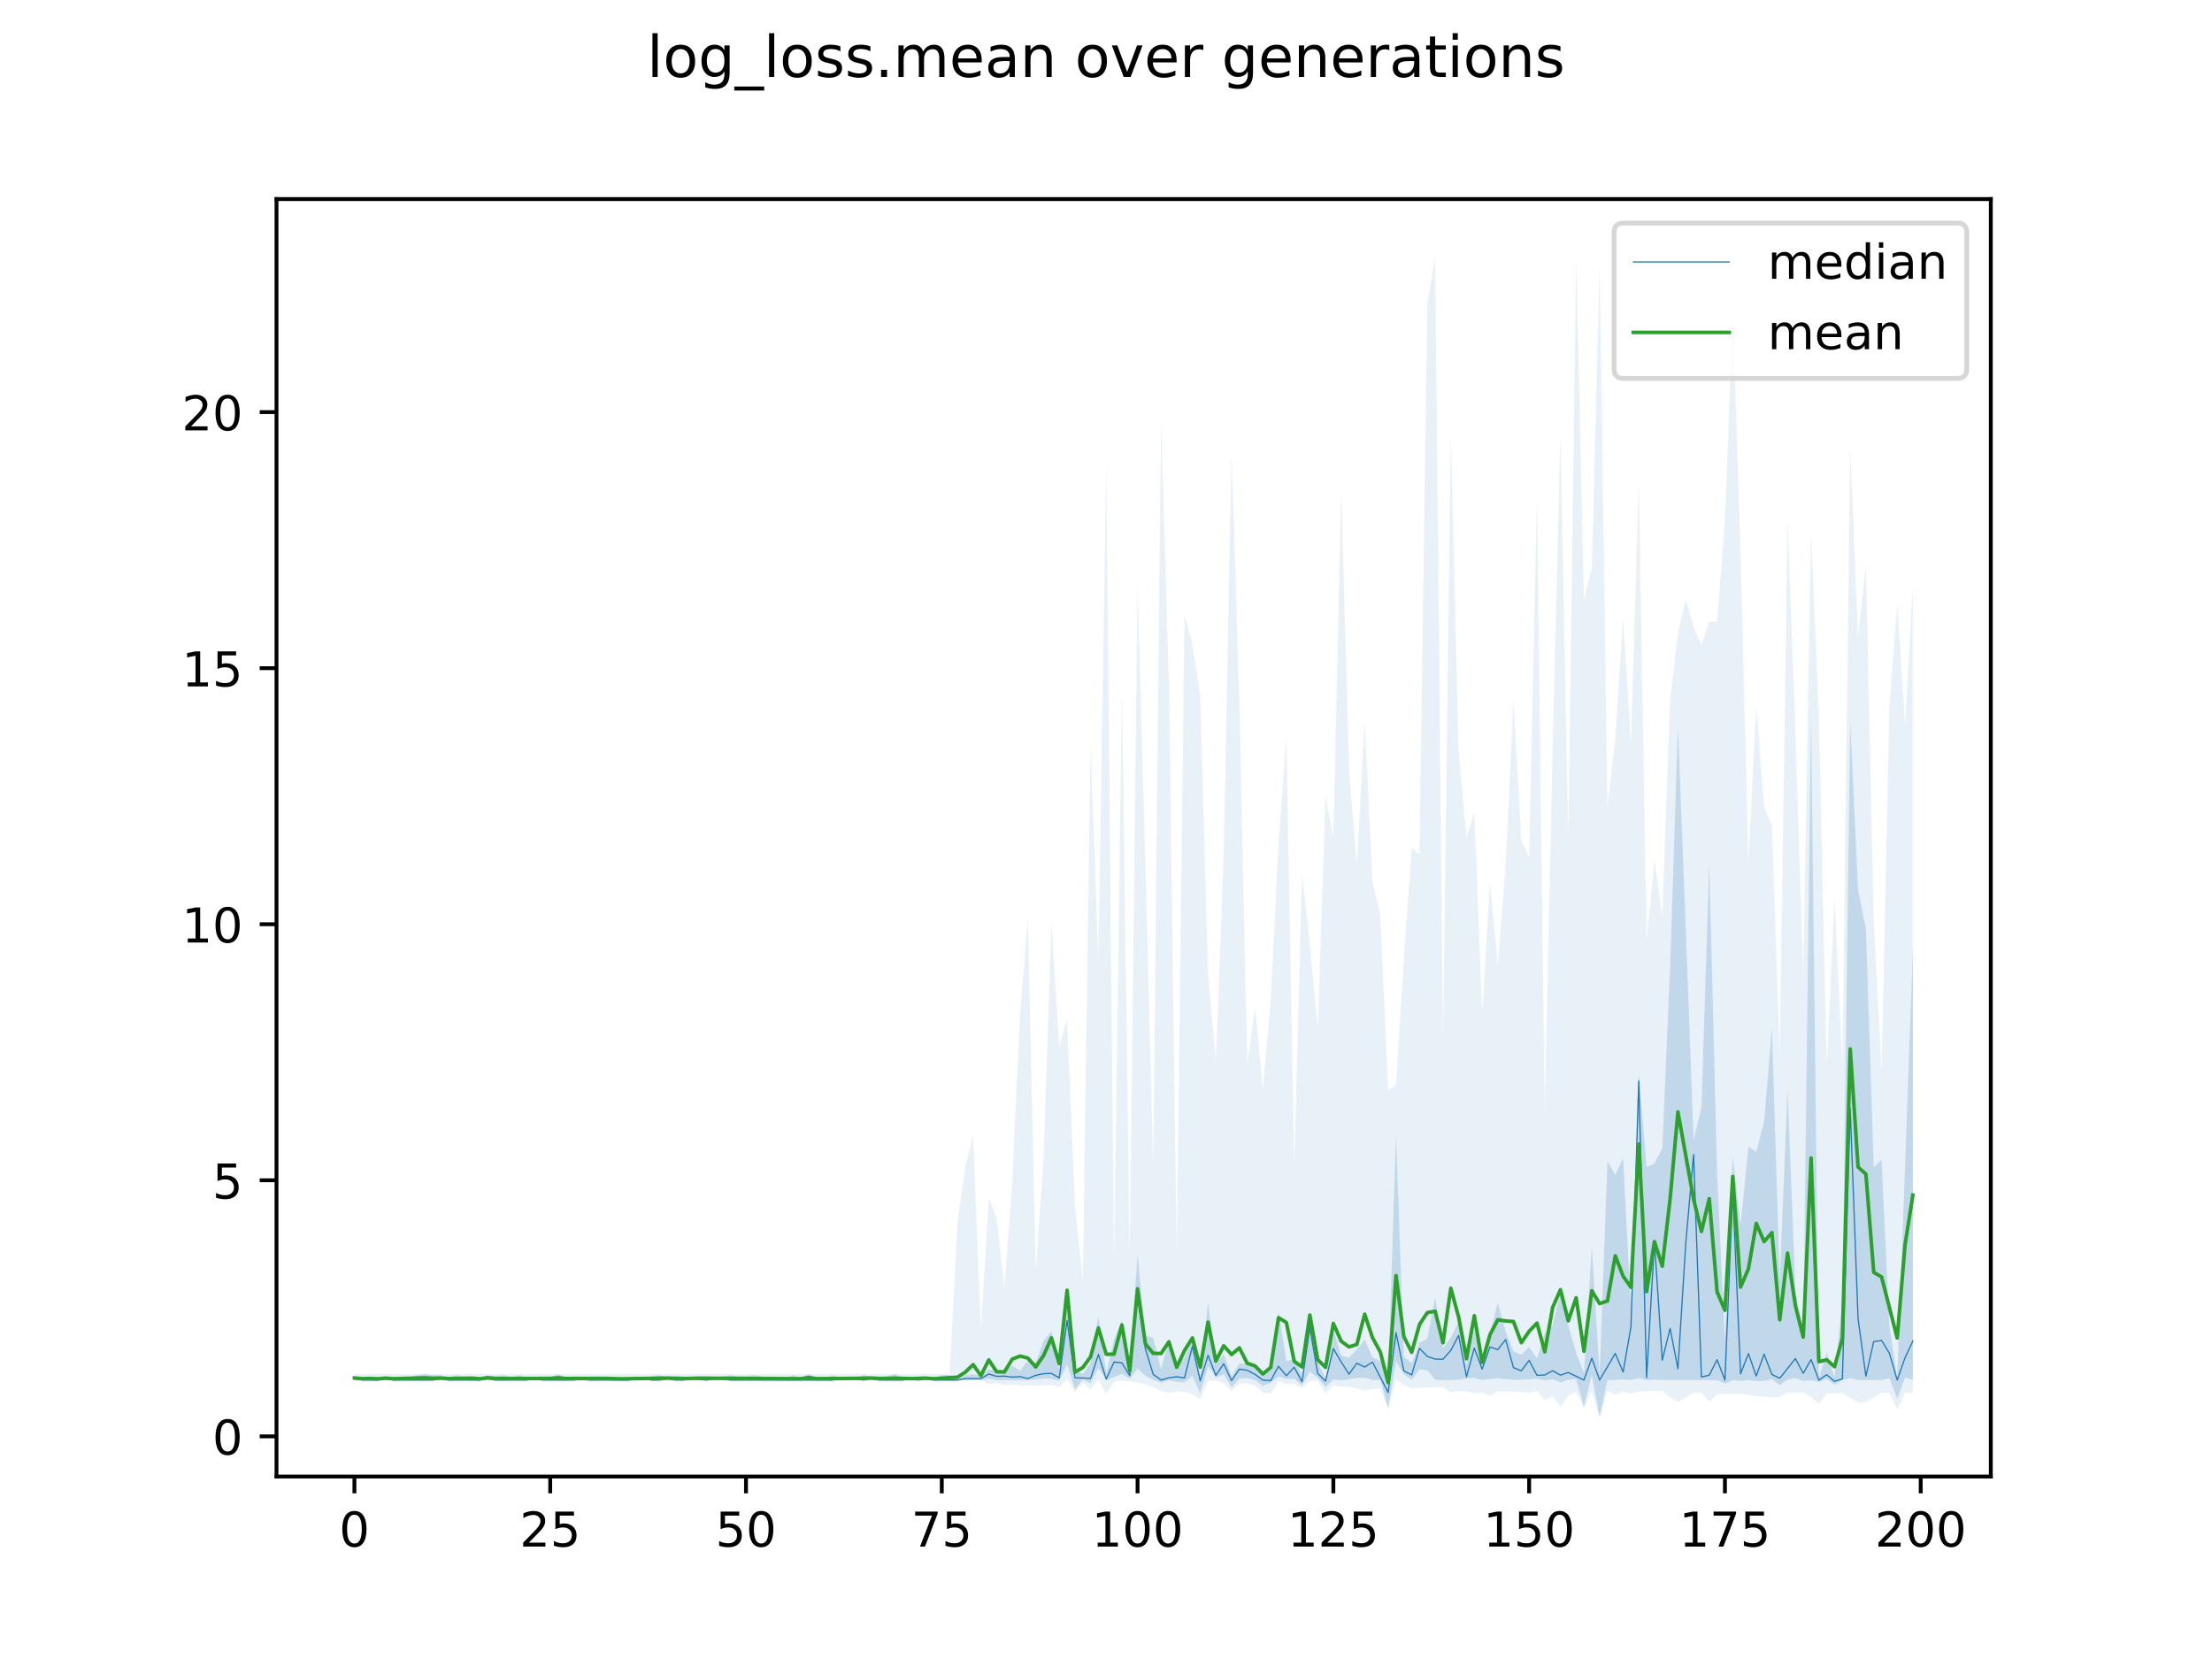 <?xml version="1.0" encoding="utf-8" standalone="no"?>
<!DOCTYPE svg PUBLIC "-//W3C//DTD SVG 1.1//EN"
  "http://www.w3.org/Graphics/SVG/1.1/DTD/svg11.dtd">
<!-- Created with matplotlib (https://matplotlib.org/) -->
<svg height="345.6pt" version="1.1" viewBox="0 0 460.8 345.6" width="460.8pt" xmlns="http://www.w3.org/2000/svg" xmlns:xlink="http://www.w3.org/1999/xlink">
 <defs>
  <style type="text/css">
*{stroke-linecap:butt;stroke-linejoin:round;}
  </style>
 </defs>
 <g id="figure_1">
  <g id="patch_1">
   <path d="M 0 345.6 
L 460.8 345.6 
L 460.8 0 
L 0 0 
z
" style="fill:#ffffff;"/>
  </g>
  <g id="axes_1">
   <g id="patch_2">
    <path d="M 57.6 307.584 
L 414.72 307.584 
L 414.72 41.472 
L 57.6 41.472 
z
" style="fill:#ffffff;"/>
   </g>
   <g id="PolyCollection_1">
    <path clip-path="url(#pdc8ba66b6f)" d="M 73.833 286.732 
L 73.833 287.497 
L 75.464 287.497 
L 77.096 287.497 
L 78.727 287.497 
L 80.358 287.497 
L 81.99 287.497 
L 83.621 287.497 
L 85.253 287.497 
L 86.884 287.497 
L 88.516 287.497 
L 90.147 287.497 
L 91.778 287.497 
L 93.41 287.497 
L 95.041 287.497 
L 96.673 287.497 
L 98.304 287.497 
L 99.936 287.497 
L 101.567 287.497 
L 103.198 287.497 
L 104.83 287.497 
L 106.461 287.497 
L 108.093 287.497 
L 109.724 287.497 
L 111.356 287.497 
L 112.987 287.497 
L 114.618 287.497 
L 116.25 287.497 
L 117.881 287.497 
L 119.513 287.497 
L 121.144 287.497 
L 122.776 287.497 
L 124.407 287.497 
L 126.038 287.497 
L 127.67 287.497 
L 129.301 287.497 
L 130.933 287.497 
L 132.564 287.497 
L 134.196 287.497 
L 135.827 287.497 
L 137.458 287.497 
L 139.09 287.497 
L 140.721 287.497 
L 142.353 287.497 
L 143.984 287.497 
L 145.616 287.497 
L 147.247 287.497 
L 148.879 287.497 
L 150.51 287.497 
L 152.141 287.497 
L 153.773 287.497 
L 155.404 287.497 
L 157.036 287.497 
L 158.667 287.497 
L 160.299 287.497 
L 161.93 287.497 
L 163.561 287.497 
L 165.193 287.497 
L 166.824 287.497 
L 168.456 287.497 
L 170.087 287.497 
L 171.719 287.497 
L 173.35 287.497 
L 174.981 287.497 
L 176.613 287.497 
L 178.244 287.497 
L 179.876 287.497 
L 181.507 287.497 
L 183.139 287.497 
L 184.77 287.497 
L 186.401 287.497 
L 188.033 287.497 
L 189.664 287.497 
L 191.296 287.497 
L 192.927 287.497 
L 194.559 287.497 
L 196.19 287.497 
L 197.821 287.497 
L 199.453 287.497 
L 201.084 287.497 
L 202.716 287.497 
L 204.347 287.497 
L 205.979 287.167 
L 207.61 287.497 
L 209.241 287.497 
L 210.873 287.518 
L 212.504 287.497 
L 214.136 287.497 
L 215.767 287.344 
L 217.399 287.186 
L 219.03 287.199 
L 220.661 287.656 
L 222.293 284.176 
L 223.924 289.396 
L 225.556 287.418 
L 227.187 288.16 
L 228.819 284.936 
L 230.45 287.509 
L 232.081 286.891 
L 233.713 286.151 
L 235.344 287.253 
L 236.976 285.095 
L 238.607 286.605 
L 240.239 287.438 
L 241.87 288.054 
L 243.501 287.497 
L 245.133 287.878 
L 246.764 287.947 
L 248.396 286.601 
L 250.027 290.218 
L 251.659 284.638 
L 253.29 286.992 
L 254.921 286.268 
L 256.553 288.962 
L 258.184 287.2 
L 259.816 287.063 
L 261.447 287.5 
L 263.079 288.737 
L 264.71 288.075 
L 266.341 286.742 
L 267.973 287.29 
L 269.604 287.221 
L 271.236 288.609 
L 272.867 285.716 
L 274.499 287.007 
L 276.13 288.924 
L 277.761 287.382 
L 279.393 287.542 
L 281.024 287.335 
L 282.656 287.044 
L 284.287 286.996 
L 285.919 287.49 
L 287.55 287.495 
L 289.181 293.288 
L 290.813 283.602 
L 292.444 286.24 
L 294.076 287.45 
L 295.707 285.253 
L 297.339 285.464 
L 298.97 287.407 
L 300.601 287.497 
L 302.233 287.496 
L 303.864 287.416 
L 305.496 287.174 
L 307.127 287.032 
L 308.759 287.497 
L 310.39 287.293 
L 312.021 287.095 
L 313.653 287.269 
L 315.284 287.445 
L 316.916 287.413 
L 318.547 287.33 
L 320.179 287.219 
L 321.81 287.558 
L 323.441 287.326 
L 325.073 287.986 
L 326.704 287.405 
L 328.336 287.29 
L 329.967 293.076 
L 331.599 286.437 
L 333.23 295.125 
L 334.862 287.434 
L 336.493 287.497 
L 338.124 287.358 
L 339.756 287.49 
L 341.387 287.084 
L 343.019 287.514 
L 344.65 287.416 
L 346.282 287.483 
L 347.913 287.495 
L 349.544 287.497 
L 351.176 287.495 
L 352.807 287.488 
L 354.439 287.494 
L 356.07 287.497 
L 357.702 287.497 
L 359.333 288.221 
L 360.964 287.497 
L 362.596 287.666 
L 364.227 287.493 
L 365.859 287.693 
L 367.49 287.671 
L 369.122 287.296 
L 370.753 288.536 
L 372.384 287.373 
L 374.016 287.092 
L 375.647 287.648 
L 377.279 287.545 
L 378.91 287.905 
L 380.542 287.294 
L 382.173 288.446 
L 383.804 287.499 
L 385.436 287.084 
L 387.067 287.497 
L 388.699 287.497 
L 390.33 287.495 
L 391.962 287.503 
L 393.593 287.084 
L 395.224 291.438 
L 396.856 286.938 
L 398.487 287.485 
L 398.487 197.789 
L 398.487 197.789 
L 396.856 242.996 
L 395.224 287.046 
L 393.593 276.34 
L 391.962 241.534 
L 390.33 243.176 
L 388.699 193.458 
L 387.067 185.48 
L 385.436 150.273 
L 383.804 271.06 
L 382.173 286.991 
L 380.542 281.734 
L 378.91 287.134 
L 377.279 148.979 
L 375.647 277.622 
L 374.016 268.861 
L 372.384 227.021 
L 370.753 266.631 
L 369.122 214.143 
L 367.49 233.672 
L 365.859 239.913 
L 364.227 238.902 
L 362.596 255.164 
L 360.964 240.866 
L 359.333 279.19 
L 357.702 244.427 
L 356.07 179.841 
L 354.439 230.682 
L 352.807 237.57 
L 351.176 193.326 
L 349.544 151.437 
L 347.913 201.487 
L 346.282 239.195 
L 344.65 242.358 
L 343.019 243.093 
L 341.387 223.61 
L 339.756 272.902 
L 338.124 241.265 
L 336.493 244.751 
L 334.862 241.896 
L 333.23 286.24 
L 331.599 259.564 
L 329.967 286.03 
L 328.336 281.818 
L 326.704 276.1 
L 325.073 269.453 
L 323.441 276.022 
L 321.81 277.713 
L 320.179 283.018 
L 318.547 280.588 
L 316.916 282.217 
L 315.284 281.495 
L 313.653 277.389 
L 312.021 271.306 
L 310.39 277.869 
L 308.759 283.506 
L 307.127 276.726 
L 305.496 284.264 
L 303.864 275.354 
L 302.233 278.663 
L 300.601 280.811 
L 298.97 270.199 
L 297.339 278.891 
L 295.707 279.703 
L 294.076 283.999 
L 292.444 282.603 
L 290.813 236.397 
L 289.181 287.328 
L 287.55 283.553 
L 285.919 282.745 
L 284.287 279.056 
L 282.656 281.091 
L 281.024 282.852 
L 279.393 282.365 
L 277.761 276.731 
L 276.13 287.198 
L 274.499 283.588 
L 272.867 274.95 
L 271.236 286.354 
L 269.604 283.224 
L 267.973 283.487 
L 266.341 273.161 
L 264.71 285.324 
L 263.079 286.257 
L 261.447 284.681 
L 259.816 284.097 
L 258.184 284.036 
L 256.553 286.633 
L 254.921 282.113 
L 253.29 284.095 
L 251.659 271.314 
L 250.027 286.569 
L 248.396 278.949 
L 246.764 282.794 
L 245.133 283.716 
L 243.501 278.968 
L 241.87 285.279 
L 240.239 278.721 
L 238.607 278.219 
L 236.976 261.251 
L 235.344 285.067 
L 233.713 274.993 
L 232.081 279.006 
L 230.45 286.098 
L 228.819 274.068 
L 227.187 284.007 
L 225.556 286.235 
L 223.924 285.132 
L 222.293 270.829 
L 220.661 285.218 
L 219.03 277.302 
L 217.399 279.37 
L 215.767 283.781 
L 214.136 283.376 
L 212.504 285.562 
L 210.873 284.477 
L 209.241 285.504 
L 207.61 285.522 
L 205.979 285.291 
L 204.347 286.608 
L 202.716 286.222 
L 201.084 286.477 
L 199.453 287.186 
L 197.821 286.477 
L 196.19 286.477 
L 194.559 287.073 
L 192.927 286.732 
L 191.296 286.732 
L 189.664 287.186 
L 188.033 286.987 
L 186.401 286.222 
L 184.77 286.732 
L 183.139 286.987 
L 181.507 286.732 
L 179.876 286.477 
L 178.244 287.186 
L 176.613 287.186 
L 174.981 286.987 
L 173.35 286.477 
L 171.719 287.186 
L 170.087 286.987 
L 168.456 286.222 
L 166.824 287.186 
L 165.193 286.477 
L 163.561 287.186 
L 161.93 286.987 
L 160.299 286.987 
L 158.667 286.732 
L 157.036 286.477 
L 155.404 286.732 
L 153.773 286.732 
L 152.141 286.477 
L 150.51 286.732 
L 148.879 286.987 
L 147.247 286.732 
L 145.616 286.732 
L 143.984 286.987 
L 142.353 286.732 
L 140.721 286.732 
L 139.09 286.987 
L 137.458 286.477 
L 135.827 286.732 
L 134.196 287.186 
L 132.564 286.732 
L 130.933 286.987 
L 129.301 287.186 
L 127.67 286.987 
L 126.038 286.732 
L 124.407 286.987 
L 122.776 286.987 
L 121.144 286.732 
L 119.513 286.732 
L 117.881 286.987 
L 116.25 286.222 
L 114.618 286.987 
L 112.987 286.987 
L 111.356 286.987 
L 109.724 286.987 
L 108.093 286.477 
L 106.461 286.987 
L 104.83 286.477 
L 103.198 286.732 
L 101.567 286.477 
L 99.936 287.186 
L 98.304 286.732 
L 96.673 286.732 
L 95.041 286.477 
L 93.41 286.987 
L 91.778 286.477 
L 90.147 286.477 
L 88.516 286.222 
L 86.884 286.477 
L 85.253 286.987 
L 83.621 286.732 
L 81.99 287.242 
L 80.358 286.987 
L 78.727 286.987 
L 77.096 286.987 
L 75.464 287.242 
L 73.833 286.732 
z
" style="fill:#1f77b4;fill-opacity:0.2;"/>
   </g>
   <g id="PolyCollection_2">
    <path clip-path="url(#pdc8ba66b6f)" d="M 73.833 286.222 
L 73.833 287.497 
L 75.464 287.497 
L 77.096 287.497 
L 78.727 287.497 
L 80.358 287.497 
L 81.99 287.497 
L 83.621 287.497 
L 85.253 287.497 
L 86.884 287.497 
L 88.516 287.497 
L 90.147 287.497 
L 91.778 287.497 
L 93.41 287.497 
L 95.041 287.497 
L 96.673 287.497 
L 98.304 287.497 
L 99.936 287.497 
L 101.567 287.497 
L 103.198 287.497 
L 104.83 287.497 
L 106.461 287.497 
L 108.093 287.497 
L 109.724 287.497 
L 111.356 287.497 
L 112.987 287.497 
L 114.618 287.497 
L 116.25 287.497 
L 117.881 287.497 
L 119.513 287.497 
L 121.144 287.497 
L 122.776 287.497 
L 124.407 287.497 
L 126.038 287.497 
L 127.67 287.497 
L 129.301 287.497 
L 130.933 287.497 
L 132.564 287.497 
L 134.196 287.497 
L 135.827 287.497 
L 137.458 287.497 
L 139.09 287.497 
L 140.721 287.497 
L 142.353 287.497 
L 143.984 287.497 
L 145.616 287.497 
L 147.247 287.497 
L 148.879 287.497 
L 150.51 287.497 
L 152.141 287.497 
L 153.773 287.497 
L 155.404 287.497 
L 157.036 287.497 
L 158.667 287.497 
L 160.299 287.497 
L 161.93 287.497 
L 163.561 287.497 
L 165.193 287.497 
L 166.824 287.497 
L 168.456 287.497 
L 170.087 287.497 
L 171.719 287.497 
L 173.35 287.497 
L 174.981 287.497 
L 176.613 287.497 
L 178.244 287.497 
L 179.876 287.497 
L 181.507 287.497 
L 183.139 287.497 
L 184.77 287.497 
L 186.401 287.497 
L 188.033 287.497 
L 189.664 287.497 
L 191.296 287.497 
L 192.927 287.497 
L 194.559 287.497 
L 196.19 287.497 
L 197.821 287.497 
L 199.453 287.497 
L 201.084 287.497 
L 202.716 287.497 
L 204.347 287.497 
L 205.979 288.37 
L 207.61 288.067 
L 209.241 288.475 
L 210.873 288.455 
L 212.504 288.646 
L 214.136 288.546 
L 215.767 288.645 
L 217.399 288.551 
L 219.03 288.554 
L 220.661 289.041 
L 222.293 287.251 
L 223.924 289.951 
L 225.556 288.035 
L 227.187 289.483 
L 228.819 287.469 
L 230.45 290.341 
L 232.081 287.849 
L 233.713 287.542 
L 235.344 287.751 
L 236.976 288.004 
L 238.607 288.408 
L 240.239 289.05 
L 241.87 289.746 
L 243.501 290.172 
L 245.133 289.827 
L 246.764 289.916 
L 248.396 290.471 
L 250.027 291.505 
L 251.659 287.689 
L 253.29 287.598 
L 254.921 288.129 
L 256.553 289.844 
L 258.184 288.215 
L 259.816 288.211 
L 261.447 288.663 
L 263.079 290.166 
L 264.71 290.24 
L 266.341 287.734 
L 267.973 288.375 
L 269.604 288.278 
L 271.236 289.19 
L 272.867 287.672 
L 274.499 287.686 
L 276.13 290.155 
L 277.761 288.635 
L 279.393 288.884 
L 281.024 288.865 
L 282.656 289.338 
L 284.287 289.64 
L 285.919 289.343 
L 287.55 289.314 
L 289.181 293.454 
L 290.813 287.314 
L 292.444 288.521 
L 294.076 289.17 
L 295.707 289.076 
L 297.339 289.012 
L 298.97 288.989 
L 300.601 288.954 
L 302.233 290.109 
L 303.864 289.773 
L 305.496 289.836 
L 307.127 290.194 
L 308.759 290.146 
L 310.39 290.778 
L 312.021 289.889 
L 313.653 289.9 
L 315.284 289.891 
L 316.916 289.88 
L 318.547 290.198 
L 320.179 289.784 
L 321.81 291.611 
L 323.441 290.835 
L 325.073 293.082 
L 326.704 290.764 
L 328.336 289.9 
L 329.967 293.29 
L 331.599 289.798 
L 333.23 295.488 
L 334.862 289.707 
L 336.493 290.608 
L 338.124 289.874 
L 339.756 290.326 
L 341.387 289.866 
L 343.019 289.826 
L 344.65 289.775 
L 346.282 289.764 
L 347.913 291.098 
L 349.544 292.083 
L 351.176 291.153 
L 352.807 290.11 
L 354.439 290.212 
L 356.07 291.94 
L 357.702 290.451 
L 359.333 290.399 
L 360.964 290.351 
L 362.596 290.348 
L 364.227 290.56 
L 365.859 290.851 
L 367.49 290.885 
L 369.122 291.15 
L 370.753 291.015 
L 372.384 290.124 
L 374.016 290.098 
L 375.647 290.082 
L 377.279 291.019 
L 378.91 292.454 
L 380.542 290.262 
L 382.173 290.26 
L 383.804 290.197 
L 385.436 291.225 
L 387.067 292.115 
L 388.699 292.1 
L 390.33 291.164 
L 391.962 290.159 
L 393.593 290.147 
L 395.224 293.671 
L 396.856 290.053 
L 398.487 290.266 
L 398.487 121.975 
L 398.487 121.975 
L 396.856 151.036 
L 395.224 125.617 
L 393.593 147.431 
L 391.962 223.029 
L 390.33 191.906 
L 388.699 117.762 
L 387.067 132.824 
L 385.436 93.436 
L 383.804 222.27 
L 382.173 186.782 
L 380.542 222.051 
L 378.91 149.403 
L 377.279 110.427 
L 375.647 203.529 
L 374.016 152.886 
L 372.384 108.16 
L 370.753 219.914 
L 369.122 171.933 
L 367.49 168.052 
L 365.859 147.036 
L 364.227 179.492 
L 362.596 115.635 
L 360.964 64.785 
L 359.333 108.635 
L 357.702 129.504 
L 356.07 129.471 
L 354.439 134.36 
L 352.807 130.584 
L 351.176 124.895 
L 349.544 131.8 
L 347.913 145.584 
L 346.282 190.962 
L 344.65 179.14 
L 343.019 196.061 
L 341.387 100.478 
L 339.756 154.942 
L 338.124 128.77 
L 336.493 153.81 
L 334.862 168.304 
L 333.23 55.122 
L 331.599 118.248 
L 329.967 124.972 
L 328.336 53.568 
L 326.704 174.778 
L 325.073 90.378 
L 323.441 155.504 
L 321.81 231.671 
L 320.179 103.439 
L 318.547 178.567 
L 316.916 175.069 
L 315.284 145.821 
L 313.653 180.083 
L 312.021 201.069 
L 310.39 183.806 
L 308.759 211.051 
L 307.127 169.207 
L 305.496 174.593 
L 303.864 156.803 
L 302.233 90.132 
L 300.601 216.989 
L 298.97 53.568 
L 297.339 63.011 
L 295.707 177.931 
L 294.076 176.701 
L 292.444 199.683 
L 290.813 226.033 
L 289.181 227.171 
L 287.55 190.745 
L 285.919 183.638 
L 284.287 150.424 
L 282.656 180.173 
L 281.024 160.185 
L 279.393 102.236 
L 277.761 174.509 
L 276.13 165.766 
L 274.499 214.33 
L 272.867 196.482 
L 271.236 181.99 
L 269.604 242.806 
L 267.973 153.743 
L 266.341 175.73 
L 264.71 208.319 
L 263.079 226.848 
L 261.447 209.757 
L 259.816 221.989 
L 258.184 146.118 
L 256.553 94.24 
L 254.921 177.876 
L 253.29 220.993 
L 251.659 202.998 
L 250.027 144.722 
L 248.396 134.247 
L 246.764 128.001 
L 245.133 261.243 
L 243.501 142.028 
L 241.87 88.083 
L 240.239 242.524 
L 238.607 180.004 
L 236.976 122.052 
L 235.344 262.038 
L 233.713 143.511 
L 232.081 263.576 
L 230.45 96.379 
L 228.819 199.981 
L 227.187 155.066 
L 225.556 266.957 
L 223.924 251.305 
L 222.293 212.162 
L 220.661 217.89 
L 219.03 192.146 
L 217.399 241.062 
L 215.767 264.832 
L 214.136 191.275 
L 212.504 210.736 
L 210.873 246.174 
L 209.241 268.381 
L 207.61 253.762 
L 205.979 249.53 
L 204.347 277.178 
L 202.716 236.614 
L 201.084 242.99 
L 199.453 254.6 
L 197.821 286.222 
L 196.19 286.222 
L 194.559 286.222 
L 192.927 286.222 
L 191.296 286.222 
L 189.664 286.222 
L 188.033 286.222 
L 186.401 286.222 
L 184.77 286.222 
L 183.139 286.222 
L 181.507 286.222 
L 179.876 286.222 
L 178.244 286.222 
L 176.613 286.222 
L 174.981 286.222 
L 173.35 286.222 
L 171.719 286.222 
L 170.087 286.222 
L 168.456 286.222 
L 166.824 286.222 
L 165.193 286.222 
L 163.561 286.222 
L 161.93 286.222 
L 160.299 286.222 
L 158.667 286.222 
L 157.036 286.222 
L 155.404 286.222 
L 153.773 286.222 
L 152.141 286.222 
L 150.51 286.222 
L 148.879 286.222 
L 147.247 286.222 
L 145.616 286.222 
L 143.984 286.222 
L 142.353 286.222 
L 140.721 286.222 
L 139.09 286.222 
L 137.458 286.222 
L 135.827 286.222 
L 134.196 286.222 
L 132.564 286.222 
L 130.933 286.222 
L 129.301 286.222 
L 127.67 286.222 
L 126.038 286.222 
L 124.407 286.222 
L 122.776 286.222 
L 121.144 286.222 
L 119.513 286.222 
L 117.881 286.222 
L 116.25 286.222 
L 114.618 286.222 
L 112.987 286.222 
L 111.356 286.222 
L 109.724 286.222 
L 108.093 286.222 
L 106.461 286.222 
L 104.83 286.222 
L 103.198 286.222 
L 101.567 286.222 
L 99.936 286.222 
L 98.304 286.222 
L 96.673 286.222 
L 95.041 286.222 
L 93.41 286.222 
L 91.778 286.222 
L 90.147 286.222 
L 88.516 286.222 
L 86.884 286.222 
L 85.253 286.222 
L 83.621 286.222 
L 81.99 286.222 
L 80.358 286.222 
L 78.727 286.222 
L 77.096 286.222 
L 75.464 286.222 
L 73.833 286.222 
z
" style="fill:#1f77b4;fill-opacity:0.1;"/>
   </g>
   <g id="matplotlib.axis_1">
    <g id="xtick_1">
     <g id="line2d_1">
      <defs>
       <path d="M 0 0 
L 0 3.5 
" id="m7d09777643" style="stroke:#000000;stroke-width:0.8;"/>
      </defs>
      <g>
       <use style="stroke:#000000;stroke-width:0.8;" x="73.833" xlink:href="#m7d09777643" y="307.584"/>
      </g>
     </g>
     <g id="text_1">
      <!-- 0 -->
      <defs>
       <path d="M 31.781 66.406 
Q 24.172 66.406 20.328 58.906 
Q 16.5 51.422 16.5 36.375 
Q 16.5 21.391 20.328 13.891 
Q 24.172 6.391 31.781 6.391 
Q 39.453 6.391 43.281 13.891 
Q 47.125 21.391 47.125 36.375 
Q 47.125 51.422 43.281 58.906 
Q 39.453 66.406 31.781 66.406 
z
M 31.781 74.219 
Q 44.047 74.219 50.516 64.516 
Q 56.984 54.828 56.984 36.375 
Q 56.984 17.969 50.516 8.266 
Q 44.047 -1.422 31.781 -1.422 
Q 19.531 -1.422 13.062 8.266 
Q 6.594 17.969 6.594 36.375 
Q 6.594 54.828 13.062 64.516 
Q 19.531 74.219 31.781 74.219 
z
" id="DejaVuSans-48"/>
      </defs>
      <g transform="translate(70.651 322.182)scale(0.1 -0.1)">
       <use xlink:href="#DejaVuSans-48"/>
      </g>
     </g>
    </g>
    <g id="xtick_2">
     <g id="line2d_2">
      <g>
       <use style="stroke:#000000;stroke-width:0.8;" x="114.618" xlink:href="#m7d09777643" y="307.584"/>
      </g>
     </g>
     <g id="text_2">
      <!-- 25 -->
      <defs>
       <path d="M 19.188 8.297 
L 53.609 8.297 
L 53.609 0 
L 7.328 0 
L 7.328 8.297 
Q 12.938 14.109 22.625 23.891 
Q 32.328 33.688 34.812 36.531 
Q 39.547 41.844 41.422 45.531 
Q 43.312 49.219 43.312 52.781 
Q 43.312 58.594 39.234 62.25 
Q 35.156 65.922 28.609 65.922 
Q 23.969 65.922 18.812 64.312 
Q 13.672 62.703 7.812 59.422 
L 7.812 69.391 
Q 13.766 71.781 18.938 73 
Q 24.125 74.219 28.422 74.219 
Q 39.75 74.219 46.484 68.547 
Q 53.219 62.891 53.219 53.422 
Q 53.219 48.922 51.531 44.891 
Q 49.859 40.875 45.406 35.406 
Q 44.188 33.984 37.641 27.219 
Q 31.109 20.453 19.188 8.297 
z
" id="DejaVuSans-50"/>
       <path d="M 10.797 72.906 
L 49.516 72.906 
L 49.516 64.594 
L 19.828 64.594 
L 19.828 46.734 
Q 21.969 47.469 24.109 47.828 
Q 26.266 48.188 28.422 48.188 
Q 40.625 48.188 47.75 41.5 
Q 54.891 34.812 54.891 23.391 
Q 54.891 11.625 47.562 5.094 
Q 40.234 -1.422 26.906 -1.422 
Q 22.312 -1.422 17.547 -0.641 
Q 12.797 0.141 7.719 1.703 
L 7.719 11.625 
Q 12.109 9.234 16.797 8.062 
Q 21.484 6.891 26.703 6.891 
Q 35.156 6.891 40.078 11.328 
Q 45.016 15.766 45.016 23.391 
Q 45.016 31 40.078 35.438 
Q 35.156 39.891 26.703 39.891 
Q 22.75 39.891 18.812 39.016 
Q 14.891 38.141 10.797 36.281 
z
" id="DejaVuSans-53"/>
      </defs>
      <g transform="translate(108.256 322.182)scale(0.1 -0.1)">
       <use xlink:href="#DejaVuSans-50"/>
       <use x="63.623" xlink:href="#DejaVuSans-53"/>
      </g>
     </g>
    </g>
    <g id="xtick_3">
     <g id="line2d_3">
      <g>
       <use style="stroke:#000000;stroke-width:0.8;" x="155.404" xlink:href="#m7d09777643" y="307.584"/>
      </g>
     </g>
     <g id="text_3">
      <!-- 50 -->
      <g transform="translate(149.042 322.182)scale(0.1 -0.1)">
       <use xlink:href="#DejaVuSans-53"/>
       <use x="63.623" xlink:href="#DejaVuSans-48"/>
      </g>
     </g>
    </g>
    <g id="xtick_4">
     <g id="line2d_4">
      <g>
       <use style="stroke:#000000;stroke-width:0.8;" x="196.19" xlink:href="#m7d09777643" y="307.584"/>
      </g>
     </g>
     <g id="text_4">
      <!-- 75 -->
      <defs>
       <path d="M 8.203 72.906 
L 55.078 72.906 
L 55.078 68.703 
L 28.609 0 
L 18.312 0 
L 43.219 64.594 
L 8.203 64.594 
z
" id="DejaVuSans-55"/>
      </defs>
      <g transform="translate(189.827 322.182)scale(0.1 -0.1)">
       <use xlink:href="#DejaVuSans-55"/>
       <use x="63.623" xlink:href="#DejaVuSans-53"/>
      </g>
     </g>
    </g>
    <g id="xtick_5">
     <g id="line2d_5">
      <g>
       <use style="stroke:#000000;stroke-width:0.8;" x="236.976" xlink:href="#m7d09777643" y="307.584"/>
      </g>
     </g>
     <g id="text_5">
      <!-- 100 -->
      <defs>
       <path d="M 12.406 8.297 
L 28.516 8.297 
L 28.516 63.922 
L 10.984 60.406 
L 10.984 69.391 
L 28.422 72.906 
L 38.281 72.906 
L 38.281 8.297 
L 54.391 8.297 
L 54.391 0 
L 12.406 0 
z
" id="DejaVuSans-49"/>
      </defs>
      <g transform="translate(227.432 322.182)scale(0.1 -0.1)">
       <use xlink:href="#DejaVuSans-49"/>
       <use x="63.623" xlink:href="#DejaVuSans-48"/>
       <use x="127.246" xlink:href="#DejaVuSans-48"/>
      </g>
     </g>
    </g>
    <g id="xtick_6">
     <g id="line2d_6">
      <g>
       <use style="stroke:#000000;stroke-width:0.8;" x="277.761" xlink:href="#m7d09777643" y="307.584"/>
      </g>
     </g>
     <g id="text_6">
      <!-- 125 -->
      <g transform="translate(268.218 322.182)scale(0.1 -0.1)">
       <use xlink:href="#DejaVuSans-49"/>
       <use x="63.623" xlink:href="#DejaVuSans-50"/>
       <use x="127.246" xlink:href="#DejaVuSans-53"/>
      </g>
     </g>
    </g>
    <g id="xtick_7">
     <g id="line2d_7">
      <g>
       <use style="stroke:#000000;stroke-width:0.8;" x="318.547" xlink:href="#m7d09777643" y="307.584"/>
      </g>
     </g>
     <g id="text_7">
      <!-- 150 -->
      <g transform="translate(309.003 322.182)scale(0.1 -0.1)">
       <use xlink:href="#DejaVuSans-49"/>
       <use x="63.623" xlink:href="#DejaVuSans-53"/>
       <use x="127.246" xlink:href="#DejaVuSans-48"/>
      </g>
     </g>
    </g>
    <g id="xtick_8">
     <g id="line2d_8">
      <g>
       <use style="stroke:#000000;stroke-width:0.8;" x="359.333" xlink:href="#m7d09777643" y="307.584"/>
      </g>
     </g>
     <g id="text_8">
      <!-- 175 -->
      <g transform="translate(349.789 322.182)scale(0.1 -0.1)">
       <use xlink:href="#DejaVuSans-49"/>
       <use x="63.623" xlink:href="#DejaVuSans-55"/>
       <use x="127.246" xlink:href="#DejaVuSans-53"/>
      </g>
     </g>
    </g>
    <g id="xtick_9">
     <g id="line2d_9">
      <g>
       <use style="stroke:#000000;stroke-width:0.8;" x="400.119" xlink:href="#m7d09777643" y="307.584"/>
      </g>
     </g>
     <g id="text_9">
      <!-- 200 -->
      <g transform="translate(390.575 322.182)scale(0.1 -0.1)">
       <use xlink:href="#DejaVuSans-50"/>
       <use x="63.623" xlink:href="#DejaVuSans-48"/>
       <use x="127.246" xlink:href="#DejaVuSans-48"/>
      </g>
     </g>
    </g>
   </g>
   <g id="matplotlib.axis_2">
    <g id="ytick_1">
     <g id="line2d_10">
      <defs>
       <path d="M 0 0 
L -3.5 0 
" id="m03cbb1a888" style="stroke:#000000;stroke-width:0.8;"/>
      </defs>
      <g>
       <use style="stroke:#000000;stroke-width:0.8;" x="57.6" xlink:href="#m03cbb1a888" y="299.217"/>
      </g>
     </g>
     <g id="text_10">
      <!-- 0 -->
      <g transform="translate(44.237 303.017)scale(0.1 -0.1)">
       <use xlink:href="#DejaVuSans-48"/>
      </g>
     </g>
    </g>
    <g id="ytick_2">
     <g id="line2d_11">
      <g>
       <use style="stroke:#000000;stroke-width:0.8;" x="57.6" xlink:href="#m03cbb1a888" y="245.875"/>
      </g>
     </g>
     <g id="text_11">
      <!-- 5 -->
      <g transform="translate(44.237 249.674)scale(0.1 -0.1)">
       <use xlink:href="#DejaVuSans-53"/>
      </g>
     </g>
    </g>
    <g id="ytick_3">
     <g id="line2d_12">
      <g>
       <use style="stroke:#000000;stroke-width:0.8;" x="57.6" xlink:href="#m03cbb1a888" y="192.533"/>
      </g>
     </g>
     <g id="text_12">
      <!-- 10 -->
      <g transform="translate(37.875 196.332)scale(0.1 -0.1)">
       <use xlink:href="#DejaVuSans-49"/>
       <use x="63.623" xlink:href="#DejaVuSans-48"/>
      </g>
     </g>
    </g>
    <g id="ytick_4">
     <g id="line2d_13">
      <g>
       <use style="stroke:#000000;stroke-width:0.8;" x="57.6" xlink:href="#m03cbb1a888" y="139.191"/>
      </g>
     </g>
     <g id="text_13">
      <!-- 15 -->
      <g transform="translate(37.875 142.99)scale(0.1 -0.1)">
       <use xlink:href="#DejaVuSans-49"/>
       <use x="63.623" xlink:href="#DejaVuSans-53"/>
      </g>
     </g>
    </g>
    <g id="ytick_5">
     <g id="line2d_14">
      <g>
       <use style="stroke:#000000;stroke-width:0.8;" x="57.6" xlink:href="#m03cbb1a888" y="85.849"/>
      </g>
     </g>
     <g id="text_14">
      <!-- 20 -->
      <g transform="translate(37.875 89.648)scale(0.1 -0.1)">
       <use xlink:href="#DejaVuSans-50"/>
       <use x="63.623" xlink:href="#DejaVuSans-48"/>
      </g>
     </g>
    </g>
   </g>
   <g id="line2d_15">
    <path clip-path="url(#pdc8ba66b6f)" d="M 73.833 287.186 
L 75.464 287.497 
L 78.727 287.497 
L 80.358 287.186 
L 81.99 287.497 
L 90.147 287.497 
L 91.778 287.186 
L 93.41 287.497 
L 99.936 287.497 
L 101.567 287.186 
L 103.198 287.497 
L 109.724 287.497 
L 111.356 287.186 
L 112.987 287.497 
L 119.513 287.497 
L 121.144 287.342 
L 122.776 287.497 
L 130.933 287.497 
L 132.564 287.186 
L 134.196 287.242 
L 135.827 287.497 
L 137.458 287.497 
L 139.09 287.186 
L 140.721 287.497 
L 142.353 287.497 
L 143.984 287.186 
L 147.247 287.497 
L 148.879 287.186 
L 150.51 287.186 
L 152.141 287.497 
L 173.35 287.497 
L 174.981 287.186 
L 178.244 287.242 
L 179.876 287.497 
L 181.507 287.186 
L 183.139 287.497 
L 188.033 287.497 
L 189.664 287.242 
L 191.296 287.497 
L 192.927 287.186 
L 194.559 287.497 
L 199.453 287.497 
L 201.084 287.186 
L 204.347 287.186 
L 205.979 286.222 
L 207.61 286.721 
L 209.241 286.668 
L 210.873 286.868 
L 212.504 286.779 
L 214.136 287.186 
L 215.767 286.5 
L 217.399 286.166 
L 219.03 286.102 
L 220.661 287.044 
L 222.293 275.064 
L 223.924 287.005 
L 227.187 287.135 
L 228.819 282.161 
L 230.45 287.28 
L 232.081 283.737 
L 233.713 283.914 
L 235.344 286.574 
L 236.976 270.039 
L 238.607 281.005 
L 240.239 286.295 
L 241.87 287.489 
L 243.501 287.024 
L 245.133 286.808 
L 246.764 287.046 
L 248.396 280.463 
L 250.027 287.645 
L 251.659 282.348 
L 253.29 286.524 
L 254.921 284.105 
L 256.553 287.6 
L 258.184 285.224 
L 259.816 285.461 
L 261.447 286.307 
L 263.079 287.497 
L 264.71 287.606 
L 266.341 284.617 
L 267.973 286.589 
L 269.604 284.83 
L 271.236 287.836 
L 272.867 276.578 
L 274.499 286.1 
L 276.13 287.729 
L 277.761 280.932 
L 279.393 283.714 
L 281.024 286.26 
L 282.656 283.989 
L 284.287 284.778 
L 285.919 283.752 
L 289.181 290.077 
L 290.813 277.589 
L 292.444 285.582 
L 294.076 286.414 
L 295.707 280.892 
L 297.339 282.568 
L 298.97 283.122 
L 300.601 283.146 
L 302.233 281.312 
L 303.864 278.202 
L 305.496 286.806 
L 307.127 280.834 
L 308.759 285.217 
L 310.39 280.585 
L 312.021 281.154 
L 313.653 279.061 
L 315.284 284.91 
L 316.916 285.571 
L 318.547 283.389 
L 320.179 286.503 
L 321.81 286.436 
L 323.441 285.541 
L 325.073 286.471 
L 326.704 285.914 
L 329.967 287.492 
L 331.599 282.926 
L 333.23 287.497 
L 336.493 281.946 
L 338.124 285.824 
L 339.756 276.398 
L 341.387 225.145 
L 343.019 286.995 
L 344.65 258.642 
L 346.282 283.355 
L 347.913 276.722 
L 349.544 285.143 
L 351.176 258.995 
L 352.807 240.515 
L 354.439 286.852 
L 356.07 286.471 
L 357.702 283.254 
L 359.333 287.497 
L 360.964 248.219 
L 362.596 286.194 
L 364.227 281.979 
L 365.859 286.648 
L 367.49 282.087 
L 369.122 286.322 
L 370.753 287.123 
L 374.016 283.018 
L 375.647 286.089 
L 377.279 283.208 
L 378.91 287.497 
L 380.542 286.368 
L 382.173 287.761 
L 383.804 287.23 
L 385.436 230.953 
L 387.067 274.713 
L 388.699 286.671 
L 390.33 279.484 
L 391.962 279.245 
L 393.593 281.891 
L 395.224 287.495 
L 396.856 282.845 
L 398.487 279.33 
L 398.487 279.33 
" style="fill:none;stroke:#1f77b4;stroke-linecap:square;stroke-width:0.25;"/>
   </g>
   <g id="line2d_16">
    <path clip-path="url(#pdc8ba66b6f)" d="M 73.833 287.064 
L 75.464 287.206 
L 77.096 287.159 
L 78.727 287.233 
L 80.358 287.098 
L 81.99 287.218 
L 88.516 287.029 
L 90.147 287.119 
L 91.778 287.08 
L 93.41 287.185 
L 98.304 287.104 
L 99.936 287.227 
L 101.567 287.021 
L 103.198 287.158 
L 109.724 287.164 
L 114.618 287.153 
L 116.25 287.026 
L 117.881 287.171 
L 126.038 287.152 
L 129.301 287.232 
L 139.09 287.084 
L 142.353 287.182 
L 145.616 287.111 
L 166.824 287.208 
L 168.456 286.969 
L 170.087 287.2 
L 174.981 287.176 
L 179.876 287.116 
L 181.507 287.073 
L 183.139 287.163 
L 186.401 287.106 
L 189.664 287.191 
L 192.927 287.108 
L 194.559 287.219 
L 199.453 286.887 
L 201.084 285.858 
L 202.716 284.278 
L 204.347 286.564 
L 205.979 283.293 
L 207.61 285.749 
L 209.241 285.79 
L 210.873 283.124 
L 212.504 282.492 
L 214.136 282.923 
L 215.767 284.767 
L 217.399 282.38 
L 219.03 278.691 
L 220.661 284.073 
L 222.293 268.782 
L 223.924 285.852 
L 225.556 284.892 
L 227.187 282.645 
L 228.819 276.646 
L 230.45 282.122 
L 232.081 282.085 
L 233.713 276.02 
L 235.344 285.553 
L 236.976 268.489 
L 238.607 279.971 
L 240.239 281.922 
L 241.87 281.961 
L 243.501 279.523 
L 245.133 284.819 
L 246.764 281.323 
L 248.396 278.707 
L 250.027 284.801 
L 251.659 275.431 
L 253.29 283.542 
L 254.921 280.348 
L 256.553 282.168 
L 258.184 280.784 
L 259.816 283.989 
L 261.447 284.548 
L 263.079 286.215 
L 264.71 284.856 
L 266.341 274.498 
L 267.973 275.506 
L 269.604 283.579 
L 271.236 284.763 
L 272.867 273.952 
L 274.499 283.236 
L 276.13 284.851 
L 277.761 275.709 
L 279.393 279.396 
L 281.024 280.578 
L 282.656 280.07 
L 284.287 273.77 
L 285.919 278.674 
L 287.55 281.658 
L 289.181 288.015 
L 290.813 265.727 
L 292.444 278.426 
L 294.076 281.719 
L 295.707 275.908 
L 297.339 273.438 
L 298.97 273.154 
L 300.601 279.72 
L 302.233 268.378 
L 303.864 274.388 
L 305.496 283.052 
L 307.127 274.092 
L 308.759 283.824 
L 310.39 278.025 
L 312.021 274.926 
L 313.653 275.181 
L 315.284 275.295 
L 316.916 279.71 
L 318.547 277.331 
L 320.179 275.625 
L 321.81 281.597 
L 323.441 272.376 
L 325.073 268.671 
L 326.704 275.155 
L 328.336 270.344 
L 329.967 281.498 
L 331.599 268.898 
L 333.23 271.563 
L 334.862 271.01 
L 336.493 261.6 
L 338.124 265.86 
L 339.756 268.17 
L 341.387 238.328 
L 343.019 269.081 
L 344.65 258.649 
L 346.282 263.765 
L 347.913 249.749 
L 349.544 231.633 
L 352.807 249.809 
L 354.439 256.529 
L 356.07 249.712 
L 357.702 269.126 
L 359.333 272.964 
L 360.964 245.071 
L 362.596 268.124 
L 364.227 264.326 
L 365.859 254.855 
L 367.49 258.647 
L 369.122 256.791 
L 370.753 274.938 
L 372.384 261.056 
L 374.016 272.028 
L 375.647 278.538 
L 377.279 241.233 
L 378.91 283.669 
L 380.542 283.274 
L 382.173 284.717 
L 383.804 278.818 
L 385.436 218.518 
L 387.067 243.111 
L 388.699 244.594 
L 390.33 265.047 
L 391.962 266.003 
L 395.224 278.734 
L 396.856 259.316 
L 398.487 248.949 
L 398.487 248.949 
" style="fill:none;stroke:#2ca02c;stroke-linecap:square;stroke-width:0.75;"/>
   </g>
   <g id="patch_3">
    <path d="M 57.6 307.584 
L 57.6 41.472 
" style="fill:none;stroke:#000000;stroke-linecap:square;stroke-linejoin:miter;stroke-width:0.8;"/>
   </g>
   <g id="patch_4">
    <path d="M 414.72 307.584 
L 414.72 41.472 
" style="fill:none;stroke:#000000;stroke-linecap:square;stroke-linejoin:miter;stroke-width:0.8;"/>
   </g>
   <g id="patch_5">
    <path d="M 57.6 307.584 
L 414.72 307.584 
" style="fill:none;stroke:#000000;stroke-linecap:square;stroke-linejoin:miter;stroke-width:0.8;"/>
   </g>
   <g id="patch_6">
    <path d="M 57.6 41.472 
L 414.72 41.472 
" style="fill:none;stroke:#000000;stroke-linecap:square;stroke-linejoin:miter;stroke-width:0.8;"/>
   </g>
   <g id="legend_1">
    <g id="patch_7">
     <path d="M 338.234 78.828 
L 407.72 78.828 
Q 409.72 78.828 409.72 76.828 
L 409.72 48.472 
Q 409.72 46.472 407.72 46.472 
L 338.234 46.472 
Q 336.234 46.472 336.234 48.472 
L 336.234 76.828 
Q 336.234 78.828 338.234 78.828 
z
" style="fill:#ffffff;opacity:0.8;stroke:#cccccc;stroke-linejoin:miter;"/>
    </g>
    <g id="line2d_17">
     <path d="M 340.234 54.57 
L 360.234 54.57 
" style="fill:none;stroke:#1f77b4;stroke-linecap:square;stroke-width:0.25;"/>
    </g>
    <g id="line2d_18"/>
    <g id="text_15">
     <!-- median -->
     <defs>
      <path d="M 52 44.188 
Q 55.375 50.25 60.062 53.125 
Q 64.75 56 71.094 56 
Q 79.641 56 84.281 50.016 
Q 88.922 44.047 88.922 33.016 
L 88.922 0 
L 79.891 0 
L 79.891 32.719 
Q 79.891 40.578 77.094 44.375 
Q 74.312 48.188 68.609 48.188 
Q 61.625 48.188 57.562 43.547 
Q 53.516 38.922 53.516 30.906 
L 53.516 0 
L 44.484 0 
L 44.484 32.719 
Q 44.484 40.625 41.703 44.406 
Q 38.922 48.188 33.109 48.188 
Q 26.219 48.188 22.156 43.531 
Q 18.109 38.875 18.109 30.906 
L 18.109 0 
L 9.078 0 
L 9.078 54.688 
L 18.109 54.688 
L 18.109 46.188 
Q 21.188 51.219 25.484 53.609 
Q 29.781 56 35.688 56 
Q 41.656 56 45.828 52.969 
Q 50 49.953 52 44.188 
z
" id="DejaVuSans-109"/>
      <path d="M 56.203 29.594 
L 56.203 25.203 
L 14.891 25.203 
Q 15.484 15.922 20.484 11.062 
Q 25.484 6.203 34.422 6.203 
Q 39.594 6.203 44.453 7.469 
Q 49.312 8.734 54.109 11.281 
L 54.109 2.781 
Q 49.266 0.734 44.188 -0.344 
Q 39.109 -1.422 33.891 -1.422 
Q 20.797 -1.422 13.156 6.188 
Q 5.516 13.812 5.516 26.812 
Q 5.516 40.234 12.766 48.109 
Q 20.016 56 32.328 56 
Q 43.359 56 49.781 48.891 
Q 56.203 41.797 56.203 29.594 
z
M 47.219 32.234 
Q 47.125 39.594 43.094 43.984 
Q 39.062 48.391 32.422 48.391 
Q 24.906 48.391 20.391 44.141 
Q 15.875 39.891 15.188 32.172 
z
" id="DejaVuSans-101"/>
      <path d="M 45.406 46.391 
L 45.406 75.984 
L 54.391 75.984 
L 54.391 0 
L 45.406 0 
L 45.406 8.203 
Q 42.578 3.328 38.25 0.953 
Q 33.938 -1.422 27.875 -1.422 
Q 17.969 -1.422 11.734 6.484 
Q 5.516 14.406 5.516 27.297 
Q 5.516 40.188 11.734 48.094 
Q 17.969 56 27.875 56 
Q 33.938 56 38.25 53.625 
Q 42.578 51.266 45.406 46.391 
z
M 14.797 27.297 
Q 14.797 17.391 18.875 11.75 
Q 22.953 6.109 30.078 6.109 
Q 37.203 6.109 41.297 11.75 
Q 45.406 17.391 45.406 27.297 
Q 45.406 37.203 41.297 42.844 
Q 37.203 48.484 30.078 48.484 
Q 22.953 48.484 18.875 42.844 
Q 14.797 37.203 14.797 27.297 
z
" id="DejaVuSans-100"/>
      <path d="M 9.422 54.688 
L 18.406 54.688 
L 18.406 0 
L 9.422 0 
z
M 9.422 75.984 
L 18.406 75.984 
L 18.406 64.594 
L 9.422 64.594 
z
" id="DejaVuSans-105"/>
      <path d="M 34.281 27.484 
Q 23.391 27.484 19.188 25 
Q 14.984 22.516 14.984 16.5 
Q 14.984 11.719 18.141 8.906 
Q 21.297 6.109 26.703 6.109 
Q 34.188 6.109 38.703 11.406 
Q 43.219 16.703 43.219 25.484 
L 43.219 27.484 
z
M 52.203 31.203 
L 52.203 0 
L 43.219 0 
L 43.219 8.297 
Q 40.141 3.328 35.547 0.953 
Q 30.953 -1.422 24.312 -1.422 
Q 15.922 -1.422 10.953 3.297 
Q 6 8.016 6 15.922 
Q 6 25.141 12.172 29.828 
Q 18.359 34.516 30.609 34.516 
L 43.219 34.516 
L 43.219 35.406 
Q 43.219 41.609 39.141 45 
Q 35.062 48.391 27.688 48.391 
Q 23 48.391 18.547 47.266 
Q 14.109 46.141 10.016 43.891 
L 10.016 52.203 
Q 14.938 54.109 19.578 55.047 
Q 24.219 56 28.609 56 
Q 40.484 56 46.344 49.844 
Q 52.203 43.703 52.203 31.203 
z
" id="DejaVuSans-97"/>
      <path d="M 54.891 33.016 
L 54.891 0 
L 45.906 0 
L 45.906 32.719 
Q 45.906 40.484 42.875 44.328 
Q 39.844 48.188 33.797 48.188 
Q 26.516 48.188 22.312 43.547 
Q 18.109 38.922 18.109 30.906 
L 18.109 0 
L 9.078 0 
L 9.078 54.688 
L 18.109 54.688 
L 18.109 46.188 
Q 21.344 51.125 25.703 53.562 
Q 30.078 56 35.797 56 
Q 45.219 56 50.047 50.172 
Q 54.891 44.344 54.891 33.016 
z
" id="DejaVuSans-110"/>
     </defs>
     <g transform="translate(368.234 58.07)scale(0.1 -0.1)">
      <use xlink:href="#DejaVuSans-109"/>
      <use x="97.412" xlink:href="#DejaVuSans-101"/>
      <use x="158.936" xlink:href="#DejaVuSans-100"/>
      <use x="222.412" xlink:href="#DejaVuSans-105"/>
      <use x="250.195" xlink:href="#DejaVuSans-97"/>
      <use x="311.475" xlink:href="#DejaVuSans-110"/>
     </g>
    </g>
    <g id="line2d_19">
     <path d="M 340.234 69.249 
L 360.234 69.249 
" style="fill:none;stroke:#2ca02c;stroke-linecap:square;stroke-width:0.75;"/>
    </g>
    <g id="line2d_20"/>
    <g id="text_16">
     <!-- mean -->
     <g transform="translate(368.234 72.749)scale(0.1 -0.1)">
      <use xlink:href="#DejaVuSans-109"/>
      <use x="97.412" xlink:href="#DejaVuSans-101"/>
      <use x="158.936" xlink:href="#DejaVuSans-97"/>
      <use x="220.215" xlink:href="#DejaVuSans-110"/>
     </g>
    </g>
   </g>
  </g>
  <g id="text_17">
   <!-- log_loss.mean over generations -->
   <defs>
    <path d="M 9.422 75.984 
L 18.406 75.984 
L 18.406 0 
L 9.422 0 
z
" id="DejaVuSans-108"/>
    <path d="M 30.609 48.391 
Q 23.391 48.391 19.188 42.75 
Q 14.984 37.109 14.984 27.297 
Q 14.984 17.484 19.156 11.844 
Q 23.344 6.203 30.609 6.203 
Q 37.797 6.203 41.984 11.859 
Q 46.188 17.531 46.188 27.297 
Q 46.188 37.016 41.984 42.703 
Q 37.797 48.391 30.609 48.391 
z
M 30.609 56 
Q 42.328 56 49.016 48.375 
Q 55.719 40.766 55.719 27.297 
Q 55.719 13.875 49.016 6.219 
Q 42.328 -1.422 30.609 -1.422 
Q 18.844 -1.422 12.172 6.219 
Q 5.516 13.875 5.516 27.297 
Q 5.516 40.766 12.172 48.375 
Q 18.844 56 30.609 56 
z
" id="DejaVuSans-111"/>
    <path d="M 45.406 27.984 
Q 45.406 37.75 41.375 43.109 
Q 37.359 48.484 30.078 48.484 
Q 22.859 48.484 18.828 43.109 
Q 14.797 37.75 14.797 27.984 
Q 14.797 18.266 18.828 12.891 
Q 22.859 7.516 30.078 7.516 
Q 37.359 7.516 41.375 12.891 
Q 45.406 18.266 45.406 27.984 
z
M 54.391 6.781 
Q 54.391 -7.172 48.188 -13.984 
Q 42 -20.797 29.203 -20.797 
Q 24.469 -20.797 20.266 -20.094 
Q 16.062 -19.391 12.109 -17.922 
L 12.109 -9.188 
Q 16.062 -11.328 19.922 -12.344 
Q 23.781 -13.375 27.781 -13.375 
Q 36.625 -13.375 41.016 -8.766 
Q 45.406 -4.156 45.406 5.172 
L 45.406 9.625 
Q 42.625 4.781 38.281 2.391 
Q 33.938 0 27.875 0 
Q 17.828 0 11.672 7.656 
Q 5.516 15.328 5.516 27.984 
Q 5.516 40.672 11.672 48.328 
Q 17.828 56 27.875 56 
Q 33.938 56 38.281 53.609 
Q 42.625 51.219 45.406 46.391 
L 45.406 54.688 
L 54.391 54.688 
z
" id="DejaVuSans-103"/>
    <path d="M 50.984 -16.609 
L 50.984 -23.578 
L -0.984 -23.578 
L -0.984 -16.609 
z
" id="DejaVuSans-95"/>
    <path d="M 44.281 53.078 
L 44.281 44.578 
Q 40.484 46.531 36.375 47.5 
Q 32.281 48.484 27.875 48.484 
Q 21.188 48.484 17.844 46.438 
Q 14.5 44.391 14.5 40.281 
Q 14.5 37.156 16.891 35.375 
Q 19.281 33.594 26.516 31.984 
L 29.594 31.297 
Q 39.156 29.25 43.188 25.516 
Q 47.219 21.781 47.219 15.094 
Q 47.219 7.469 41.188 3.016 
Q 35.156 -1.422 24.609 -1.422 
Q 20.219 -1.422 15.453 -0.562 
Q 10.688 0.297 5.422 2 
L 5.422 11.281 
Q 10.406 8.688 15.234 7.391 
Q 20.062 6.109 24.812 6.109 
Q 31.156 6.109 34.562 8.281 
Q 37.984 10.453 37.984 14.406 
Q 37.984 18.062 35.516 20.016 
Q 33.062 21.969 24.703 23.781 
L 21.578 24.516 
Q 13.234 26.266 9.516 29.906 
Q 5.812 33.547 5.812 39.891 
Q 5.812 47.609 11.281 51.797 
Q 16.75 56 26.812 56 
Q 31.781 56 36.172 55.266 
Q 40.578 54.547 44.281 53.078 
z
" id="DejaVuSans-115"/>
    <path d="M 10.688 12.406 
L 21 12.406 
L 21 0 
L 10.688 0 
z
" id="DejaVuSans-46"/>
    <path id="DejaVuSans-32"/>
    <path d="M 2.984 54.688 
L 12.5 54.688 
L 29.594 8.797 
L 46.688 54.688 
L 56.203 54.688 
L 35.688 0 
L 23.484 0 
z
" id="DejaVuSans-118"/>
    <path d="M 41.109 46.297 
Q 39.594 47.172 37.812 47.578 
Q 36.031 48 33.891 48 
Q 26.266 48 22.188 43.047 
Q 18.109 38.094 18.109 28.812 
L 18.109 0 
L 9.078 0 
L 9.078 54.688 
L 18.109 54.688 
L 18.109 46.188 
Q 20.953 51.172 25.484 53.578 
Q 30.031 56 36.531 56 
Q 37.453 56 38.578 55.875 
Q 39.703 55.766 41.062 55.516 
z
" id="DejaVuSans-114"/>
    <path d="M 18.312 70.219 
L 18.312 54.688 
L 36.812 54.688 
L 36.812 47.703 
L 18.312 47.703 
L 18.312 18.016 
Q 18.312 11.328 20.141 9.422 
Q 21.969 7.516 27.594 7.516 
L 36.812 7.516 
L 36.812 0 
L 27.594 0 
Q 17.188 0 13.234 3.875 
Q 9.281 7.766 9.281 18.016 
L 9.281 47.703 
L 2.688 47.703 
L 2.688 54.688 
L 9.281 54.688 
L 9.281 70.219 
z
" id="DejaVuSans-116"/>
   </defs>
   <g transform="translate(134.789 16.03)scale(0.12 -0.12)">
    <use xlink:href="#DejaVuSans-108"/>
    <use x="27.783" xlink:href="#DejaVuSans-111"/>
    <use x="88.965" xlink:href="#DejaVuSans-103"/>
    <use x="152.441" xlink:href="#DejaVuSans-95"/>
    <use x="202.441" xlink:href="#DejaVuSans-108"/>
    <use x="230.225" xlink:href="#DejaVuSans-111"/>
    <use x="291.406" xlink:href="#DejaVuSans-115"/>
    <use x="343.506" xlink:href="#DejaVuSans-115"/>
    <use x="395.605" xlink:href="#DejaVuSans-46"/>
    <use x="427.393" xlink:href="#DejaVuSans-109"/>
    <use x="524.805" xlink:href="#DejaVuSans-101"/>
    <use x="586.328" xlink:href="#DejaVuSans-97"/>
    <use x="647.607" xlink:href="#DejaVuSans-110"/>
    <use x="710.986" xlink:href="#DejaVuSans-32"/>
    <use x="742.773" xlink:href="#DejaVuSans-111"/>
    <use x="803.955" xlink:href="#DejaVuSans-118"/>
    <use x="863.135" xlink:href="#DejaVuSans-101"/>
    <use x="924.658" xlink:href="#DejaVuSans-114"/>
    <use x="965.771" xlink:href="#DejaVuSans-32"/>
    <use x="997.559" xlink:href="#DejaVuSans-103"/>
    <use x="1061.035" xlink:href="#DejaVuSans-101"/>
    <use x="1122.559" xlink:href="#DejaVuSans-110"/>
    <use x="1185.938" xlink:href="#DejaVuSans-101"/>
    <use x="1247.461" xlink:href="#DejaVuSans-114"/>
    <use x="1288.574" xlink:href="#DejaVuSans-97"/>
    <use x="1349.854" xlink:href="#DejaVuSans-116"/>
    <use x="1389.062" xlink:href="#DejaVuSans-105"/>
    <use x="1416.846" xlink:href="#DejaVuSans-111"/>
    <use x="1478.027" xlink:href="#DejaVuSans-110"/>
    <use x="1541.406" xlink:href="#DejaVuSans-115"/>
   </g>
  </g>
 </g>
 <defs>
  <clipPath id="pdc8ba66b6f">
   <rect height="266.112" width="357.12" x="57.6" y="41.472"/>
  </clipPath>
 </defs>
</svg>
